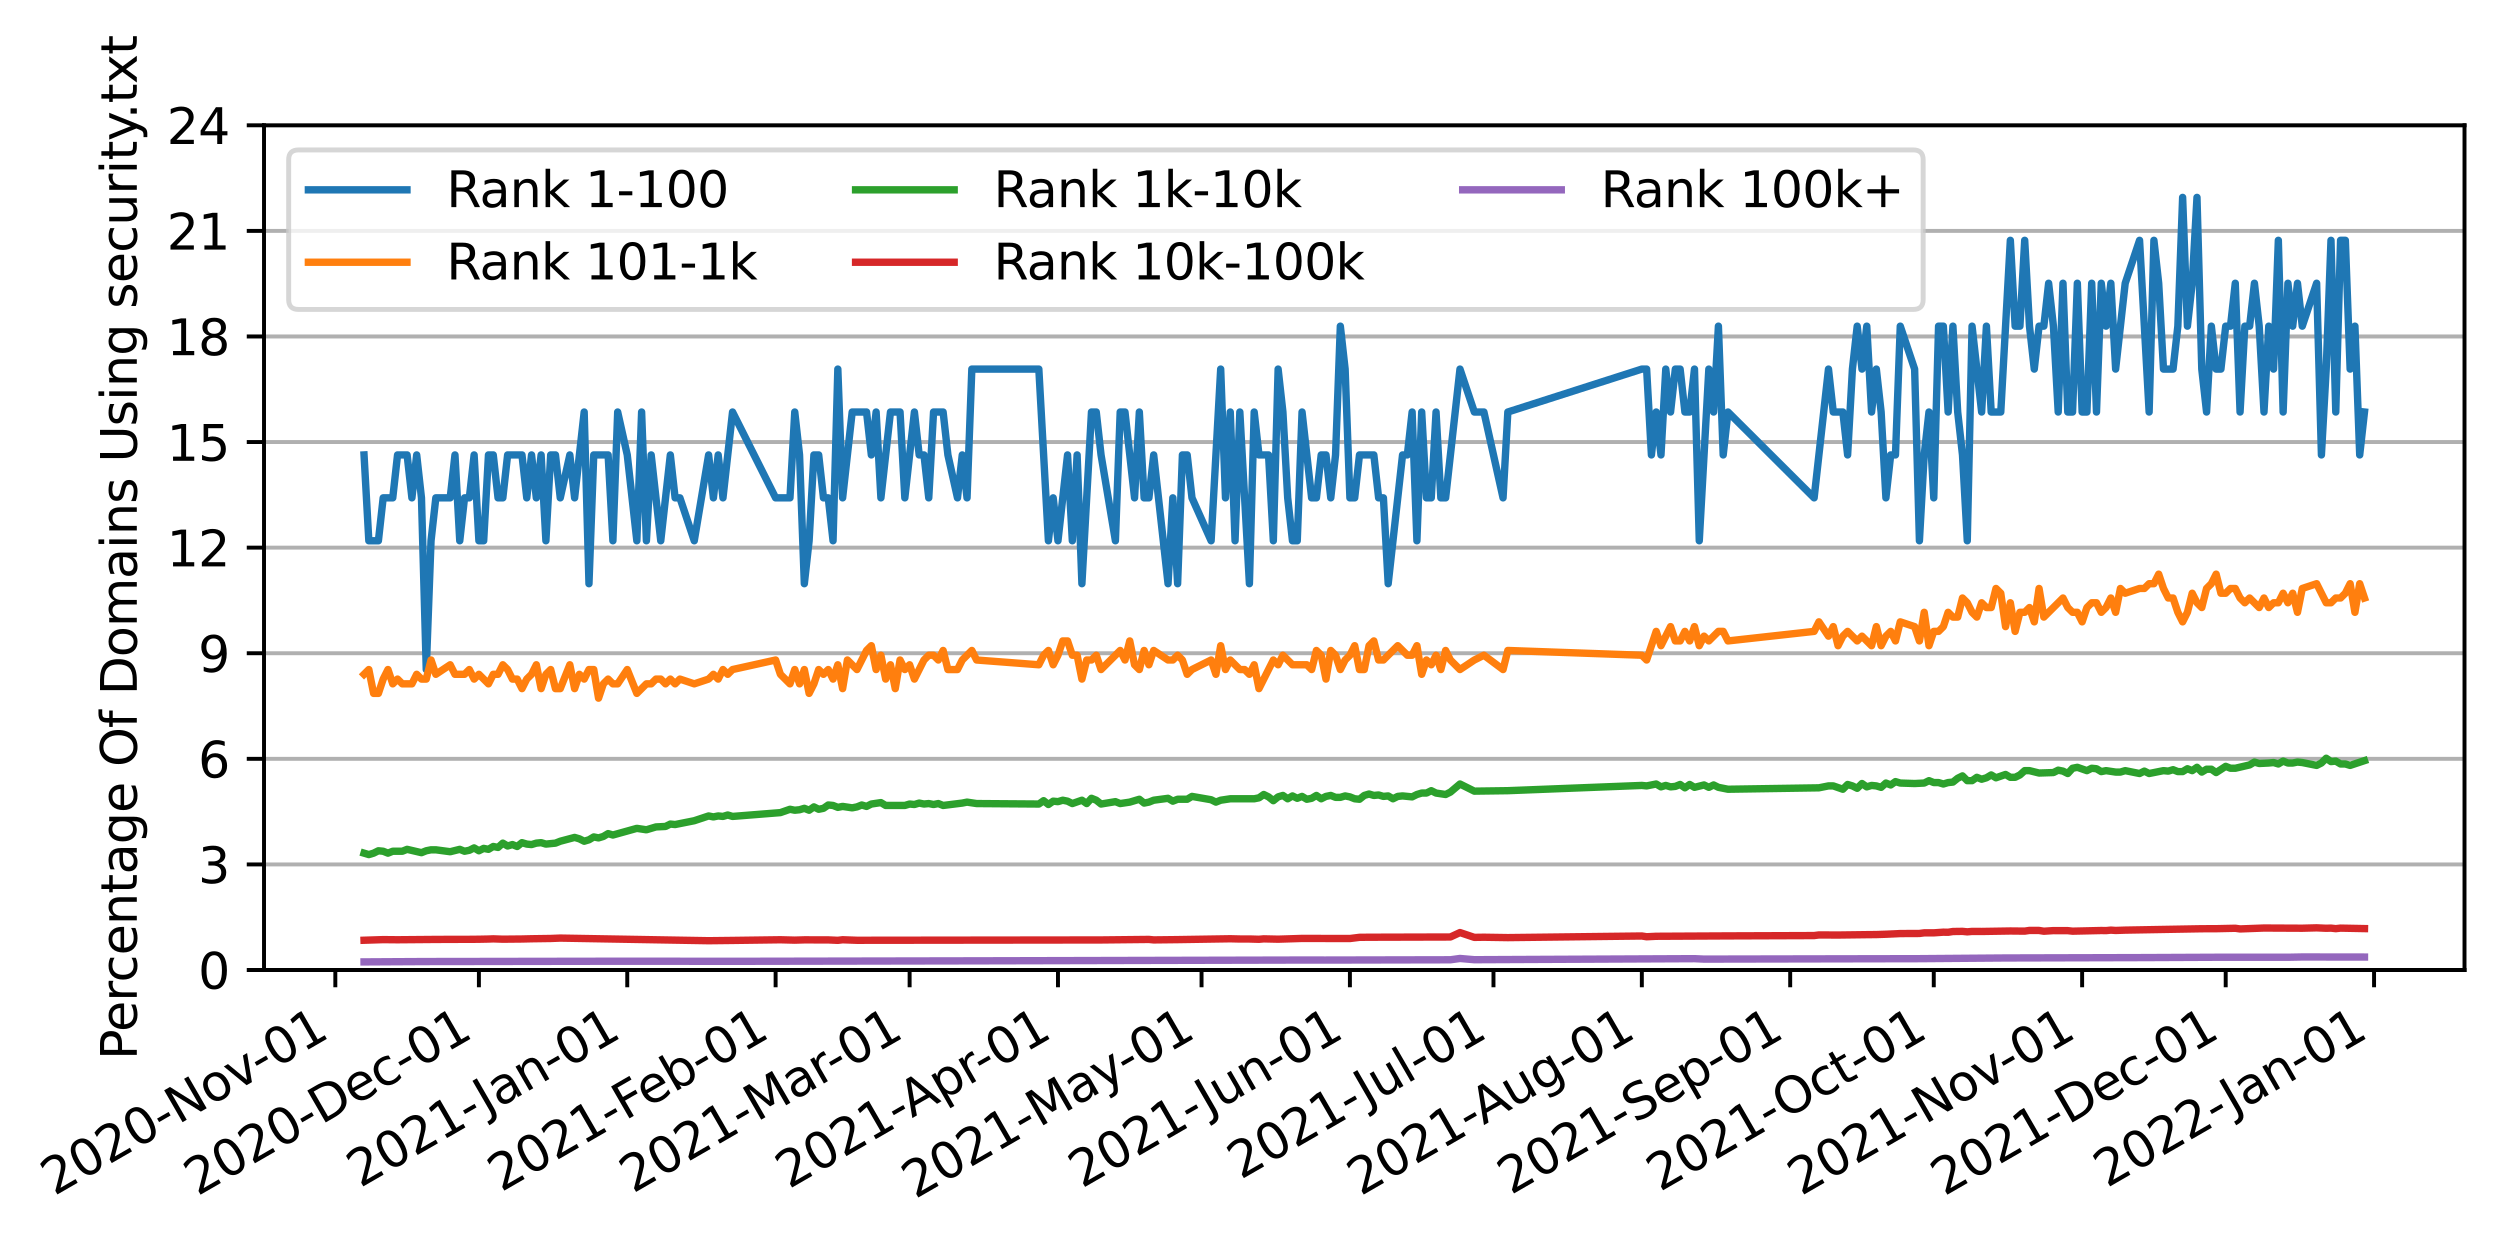 <?xml version="1.0" encoding="utf-8" standalone="no"?>
<!DOCTYPE svg PUBLIC "-//W3C//DTD SVG 1.1//EN"
  "http://www.w3.org/Graphics/SVG/1.1/DTD/svg11.dtd">
<svg xmlns:xlink="http://www.w3.org/1999/xlink" width="507.159pt" height="252.304pt" viewBox="0 0 507.159 252.304" xmlns="http://www.w3.org/2000/svg" version="1.1">
 <defs>
  <style type="text/css">*{stroke-linejoin: round; stroke-linecap: butt}</style>
 </defs>
 <g id="figure_1">
  <g id="patch_1">
   <path d="M 0 252.304 
L 507.159 252.304 
L 507.159 -0 
L 0 -0 
z
" style="fill: #ffffff"/>
  </g>
  <g id="axes_1">
   <g id="patch_2">
    <path d="M 53.559 196.777 
L 499.959 196.777 
L 499.959 25.417 
L 53.559 25.417 
z
" style="fill: #ffffff"/>
   </g>
   <g id="matplotlib.axis_1">
    <g id="xtick_1">
     <g id="line2d_1">
      <defs>
       <path id="mba75f83381" d="M 0 0 
L 0 3.5 
" style="stroke: #000000; stroke-width: 0.8"/>
      </defs>
      <g>
       <use xlink:href="#mba75f83381" x="68.025" y="196.777" style="stroke: #000000; stroke-width: 0.8"/>
      </g>
     </g>
     <g id="text_1">
      <!-- 2020-Nov-01 -->
      <g transform="translate(10.999 242.681)rotate(-30)scale(0.1 -0.1)">
       <defs>
        <path id="DejaVuSans-32" d="M 1228 531 
L 3431 531 
L 3431 0 
L 469 0 
L 469 531 
Q 828 903 1448 1529 
Q 2069 2156 2228 2338 
Q 2531 2678 2651 2914 
Q 2772 3150 2772 3378 
Q 2772 3750 2511 3984 
Q 2250 4219 1831 4219 
Q 1534 4219 1204 4116 
Q 875 4013 500 3803 
L 500 4441 
Q 881 4594 1212 4672 
Q 1544 4750 1819 4750 
Q 2544 4750 2975 4387 
Q 3406 4025 3406 3419 
Q 3406 3131 3298 2873 
Q 3191 2616 2906 2266 
Q 2828 2175 2409 1742 
Q 1991 1309 1228 531 
z
" transform="scale(0.016)"/>
        <path id="DejaVuSans-30" d="M 2034 4250 
Q 1547 4250 1301 3770 
Q 1056 3291 1056 2328 
Q 1056 1369 1301 889 
Q 1547 409 2034 409 
Q 2525 409 2770 889 
Q 3016 1369 3016 2328 
Q 3016 3291 2770 3770 
Q 2525 4250 2034 4250 
z
M 2034 4750 
Q 2819 4750 3233 4129 
Q 3647 3509 3647 2328 
Q 3647 1150 3233 529 
Q 2819 -91 2034 -91 
Q 1250 -91 836 529 
Q 422 1150 422 2328 
Q 422 3509 836 4129 
Q 1250 4750 2034 4750 
z
" transform="scale(0.016)"/>
        <path id="DejaVuSans-2d" d="M 313 2009 
L 1997 2009 
L 1997 1497 
L 313 1497 
L 313 2009 
z
" transform="scale(0.016)"/>
        <path id="DejaVuSans-4e" d="M 628 4666 
L 1478 4666 
L 3547 763 
L 3547 4666 
L 4159 4666 
L 4159 0 
L 3309 0 
L 1241 3903 
L 1241 0 
L 628 0 
L 628 4666 
z
" transform="scale(0.016)"/>
        <path id="DejaVuSans-6f" d="M 1959 3097 
Q 1497 3097 1228 2736 
Q 959 2375 959 1747 
Q 959 1119 1226 758 
Q 1494 397 1959 397 
Q 2419 397 2687 759 
Q 2956 1122 2956 1747 
Q 2956 2369 2687 2733 
Q 2419 3097 1959 3097 
z
M 1959 3584 
Q 2709 3584 3137 3096 
Q 3566 2609 3566 1747 
Q 3566 888 3137 398 
Q 2709 -91 1959 -91 
Q 1206 -91 779 398 
Q 353 888 353 1747 
Q 353 2609 779 3096 
Q 1206 3584 1959 3584 
z
" transform="scale(0.016)"/>
        <path id="DejaVuSans-76" d="M 191 3500 
L 800 3500 
L 1894 563 
L 2988 3500 
L 3597 3500 
L 2284 0 
L 1503 0 
L 191 3500 
z
" transform="scale(0.016)"/>
        <path id="DejaVuSans-31" d="M 794 531 
L 1825 531 
L 1825 4091 
L 703 3866 
L 703 4441 
L 1819 4666 
L 2450 4666 
L 2450 531 
L 3481 531 
L 3481 0 
L 794 0 
L 794 531 
z
" transform="scale(0.016)"/>
       </defs>
       <use xlink:href="#DejaVuSans-32"/>
       <use xlink:href="#DejaVuSans-30" x="63.623"/>
       <use xlink:href="#DejaVuSans-32" x="127.246"/>
       <use xlink:href="#DejaVuSans-30" x="190.869"/>
       <use xlink:href="#DejaVuSans-2d" x="254.492"/>
       <use xlink:href="#DejaVuSans-4e" x="290.576"/>
       <use xlink:href="#DejaVuSans-6f" x="365.381"/>
       <use xlink:href="#DejaVuSans-76" x="426.562"/>
       <use xlink:href="#DejaVuSans-2d" x="483.117"/>
       <use xlink:href="#DejaVuSans-30" x="519.201"/>
       <use xlink:href="#DejaVuSans-31" x="582.824"/>
      </g>
     </g>
    </g>
    <g id="xtick_2">
     <g id="line2d_2">
      <g>
       <use xlink:href="#mba75f83381" x="97.151" y="196.777" style="stroke: #000000; stroke-width: 0.8"/>
      </g>
     </g>
     <g id="text_2">
      <!-- 2020-Dec-01 -->
      <g transform="translate(40.042 242.728)rotate(-30)scale(0.1 -0.1)">
       <defs>
        <path id="DejaVuSans-44" d="M 1259 4147 
L 1259 519 
L 2022 519 
Q 2988 519 3436 956 
Q 3884 1394 3884 2338 
Q 3884 3275 3436 3711 
Q 2988 4147 2022 4147 
L 1259 4147 
z
M 628 4666 
L 1925 4666 
Q 3281 4666 3915 4102 
Q 4550 3538 4550 2338 
Q 4550 1131 3912 565 
Q 3275 0 1925 0 
L 628 0 
L 628 4666 
z
" transform="scale(0.016)"/>
        <path id="DejaVuSans-65" d="M 3597 1894 
L 3597 1613 
L 953 1613 
Q 991 1019 1311 708 
Q 1631 397 2203 397 
Q 2534 397 2845 478 
Q 3156 559 3463 722 
L 3463 178 
Q 3153 47 2828 -22 
Q 2503 -91 2169 -91 
Q 1331 -91 842 396 
Q 353 884 353 1716 
Q 353 2575 817 3079 
Q 1281 3584 2069 3584 
Q 2775 3584 3186 3129 
Q 3597 2675 3597 1894 
z
M 3022 2063 
Q 3016 2534 2758 2815 
Q 2500 3097 2075 3097 
Q 1594 3097 1305 2825 
Q 1016 2553 972 2059 
L 3022 2063 
z
" transform="scale(0.016)"/>
        <path id="DejaVuSans-63" d="M 3122 3366 
L 3122 2828 
Q 2878 2963 2633 3030 
Q 2388 3097 2138 3097 
Q 1578 3097 1268 2742 
Q 959 2388 959 1747 
Q 959 1106 1268 751 
Q 1578 397 2138 397 
Q 2388 397 2633 464 
Q 2878 531 3122 666 
L 3122 134 
Q 2881 22 2623 -34 
Q 2366 -91 2075 -91 
Q 1284 -91 818 406 
Q 353 903 353 1747 
Q 353 2603 823 3093 
Q 1294 3584 2113 3584 
Q 2378 3584 2631 3529 
Q 2884 3475 3122 3366 
z
" transform="scale(0.016)"/>
       </defs>
       <use xlink:href="#DejaVuSans-32"/>
       <use xlink:href="#DejaVuSans-30" x="63.623"/>
       <use xlink:href="#DejaVuSans-32" x="127.246"/>
       <use xlink:href="#DejaVuSans-30" x="190.869"/>
       <use xlink:href="#DejaVuSans-2d" x="254.492"/>
       <use xlink:href="#DejaVuSans-44" x="290.576"/>
       <use xlink:href="#DejaVuSans-65" x="367.578"/>
       <use xlink:href="#DejaVuSans-63" x="429.102"/>
       <use xlink:href="#DejaVuSans-2d" x="484.082"/>
       <use xlink:href="#DejaVuSans-30" x="520.166"/>
       <use xlink:href="#DejaVuSans-31" x="583.789"/>
      </g>
     </g>
    </g>
    <g id="xtick_3">
     <g id="line2d_3">
      <g>
       <use xlink:href="#mba75f83381" x="127.247" y="196.777" style="stroke: #000000; stroke-width: 0.8"/>
      </g>
     </g>
     <g id="text_3">
      <!-- 2021-Jan-01 -->
      <g transform="translate(73.06 241.042)rotate(-30)scale(0.1 -0.1)">
       <defs>
        <path id="DejaVuSans-4a" d="M 628 4666 
L 1259 4666 
L 1259 325 
Q 1259 -519 939 -900 
Q 619 -1281 -91 -1281 
L -331 -1281 
L -331 -750 
L -134 -750 
Q 284 -750 456 -515 
Q 628 -281 628 325 
L 628 4666 
z
" transform="scale(0.016)"/>
        <path id="DejaVuSans-61" d="M 2194 1759 
Q 1497 1759 1228 1600 
Q 959 1441 959 1056 
Q 959 750 1161 570 
Q 1363 391 1709 391 
Q 2188 391 2477 730 
Q 2766 1069 2766 1631 
L 2766 1759 
L 2194 1759 
z
M 3341 1997 
L 3341 0 
L 2766 0 
L 2766 531 
Q 2569 213 2275 61 
Q 1981 -91 1556 -91 
Q 1019 -91 701 211 
Q 384 513 384 1019 
Q 384 1609 779 1909 
Q 1175 2209 1959 2209 
L 2766 2209 
L 2766 2266 
Q 2766 2663 2505 2880 
Q 2244 3097 1772 3097 
Q 1472 3097 1187 3025 
Q 903 2953 641 2809 
L 641 3341 
Q 956 3463 1253 3523 
Q 1550 3584 1831 3584 
Q 2591 3584 2966 3190 
Q 3341 2797 3341 1997 
z
" transform="scale(0.016)"/>
        <path id="DejaVuSans-6e" d="M 3513 2113 
L 3513 0 
L 2938 0 
L 2938 2094 
Q 2938 2591 2744 2837 
Q 2550 3084 2163 3084 
Q 1697 3084 1428 2787 
Q 1159 2491 1159 1978 
L 1159 0 
L 581 0 
L 581 3500 
L 1159 3500 
L 1159 2956 
Q 1366 3272 1645 3428 
Q 1925 3584 2291 3584 
Q 2894 3584 3203 3211 
Q 3513 2838 3513 2113 
z
" transform="scale(0.016)"/>
       </defs>
       <use xlink:href="#DejaVuSans-32"/>
       <use xlink:href="#DejaVuSans-30" x="63.623"/>
       <use xlink:href="#DejaVuSans-32" x="127.246"/>
       <use xlink:href="#DejaVuSans-31" x="190.869"/>
       <use xlink:href="#DejaVuSans-2d" x="254.492"/>
       <use xlink:href="#DejaVuSans-4a" x="296.201"/>
       <use xlink:href="#DejaVuSans-61" x="325.693"/>
       <use xlink:href="#DejaVuSans-6e" x="386.973"/>
       <use xlink:href="#DejaVuSans-2d" x="450.352"/>
       <use xlink:href="#DejaVuSans-30" x="486.436"/>
       <use xlink:href="#DejaVuSans-31" x="550.059"/>
      </g>
     </g>
    </g>
    <g id="xtick_4">
     <g id="line2d_4">
      <g>
       <use xlink:href="#mba75f83381" x="157.344" y="196.777" style="stroke: #000000; stroke-width: 0.8"/>
      </g>
     </g>
     <g id="text_4">
      <!-- 2021-Feb-01 -->
      <g transform="translate(101.663 241.904)rotate(-30)scale(0.1 -0.1)">
       <defs>
        <path id="DejaVuSans-46" d="M 628 4666 
L 3309 4666 
L 3309 4134 
L 1259 4134 
L 1259 2759 
L 3109 2759 
L 3109 2228 
L 1259 2228 
L 1259 0 
L 628 0 
L 628 4666 
z
" transform="scale(0.016)"/>
        <path id="DejaVuSans-62" d="M 3116 1747 
Q 3116 2381 2855 2742 
Q 2594 3103 2138 3103 
Q 1681 3103 1420 2742 
Q 1159 2381 1159 1747 
Q 1159 1113 1420 752 
Q 1681 391 2138 391 
Q 2594 391 2855 752 
Q 3116 1113 3116 1747 
z
M 1159 2969 
Q 1341 3281 1617 3432 
Q 1894 3584 2278 3584 
Q 2916 3584 3314 3078 
Q 3713 2572 3713 1747 
Q 3713 922 3314 415 
Q 2916 -91 2278 -91 
Q 1894 -91 1617 61 
Q 1341 213 1159 525 
L 1159 0 
L 581 0 
L 581 4863 
L 1159 4863 
L 1159 2969 
z
" transform="scale(0.016)"/>
       </defs>
       <use xlink:href="#DejaVuSans-32"/>
       <use xlink:href="#DejaVuSans-30" x="63.623"/>
       <use xlink:href="#DejaVuSans-32" x="127.246"/>
       <use xlink:href="#DejaVuSans-31" x="190.869"/>
       <use xlink:href="#DejaVuSans-2d" x="254.492"/>
       <use xlink:href="#DejaVuSans-46" x="290.576"/>
       <use xlink:href="#DejaVuSans-65" x="342.596"/>
       <use xlink:href="#DejaVuSans-62" x="404.119"/>
       <use xlink:href="#DejaVuSans-2d" x="467.596"/>
       <use xlink:href="#DejaVuSans-30" x="503.68"/>
       <use xlink:href="#DejaVuSans-31" x="567.303"/>
      </g>
     </g>
    </g>
    <g id="xtick_5">
     <g id="line2d_5">
      <g>
       <use xlink:href="#mba75f83381" x="184.528" y="196.777" style="stroke: #000000; stroke-width: 0.8"/>
      </g>
     </g>
     <g id="text_5">
      <!-- 2021-Mar-01 -->
      <g transform="translate(128.391 242.167)rotate(-30)scale(0.1 -0.1)">
       <defs>
        <path id="DejaVuSans-4d" d="M 628 4666 
L 1569 4666 
L 2759 1491 
L 3956 4666 
L 4897 4666 
L 4897 0 
L 4281 0 
L 4281 4097 
L 3078 897 
L 2444 897 
L 1241 4097 
L 1241 0 
L 628 0 
L 628 4666 
z
" transform="scale(0.016)"/>
        <path id="DejaVuSans-72" d="M 2631 2963 
Q 2534 3019 2420 3045 
Q 2306 3072 2169 3072 
Q 1681 3072 1420 2755 
Q 1159 2438 1159 1844 
L 1159 0 
L 581 0 
L 581 3500 
L 1159 3500 
L 1159 2956 
Q 1341 3275 1631 3429 
Q 1922 3584 2338 3584 
Q 2397 3584 2469 3576 
Q 2541 3569 2628 3553 
L 2631 2963 
z
" transform="scale(0.016)"/>
       </defs>
       <use xlink:href="#DejaVuSans-32"/>
       <use xlink:href="#DejaVuSans-30" x="63.623"/>
       <use xlink:href="#DejaVuSans-32" x="127.246"/>
       <use xlink:href="#DejaVuSans-31" x="190.869"/>
       <use xlink:href="#DejaVuSans-2d" x="254.492"/>
       <use xlink:href="#DejaVuSans-4d" x="290.576"/>
       <use xlink:href="#DejaVuSans-61" x="376.855"/>
       <use xlink:href="#DejaVuSans-72" x="438.135"/>
       <use xlink:href="#DejaVuSans-2d" x="472.873"/>
       <use xlink:href="#DejaVuSans-30" x="508.957"/>
       <use xlink:href="#DejaVuSans-31" x="572.58"/>
      </g>
     </g>
    </g>
    <g id="xtick_6">
     <g id="line2d_6">
      <g>
       <use xlink:href="#mba75f83381" x="214.624" y="196.777" style="stroke: #000000; stroke-width: 0.8"/>
      </g>
     </g>
     <g id="text_6">
      <!-- 2021-Apr-01 -->
      <g transform="translate(160.04 241.271)rotate(-30)scale(0.1 -0.1)">
       <defs>
        <path id="DejaVuSans-41" d="M 2188 4044 
L 1331 1722 
L 3047 1722 
L 2188 4044 
z
M 1831 4666 
L 2547 4666 
L 4325 0 
L 3669 0 
L 3244 1197 
L 1141 1197 
L 716 0 
L 50 0 
L 1831 4666 
z
" transform="scale(0.016)"/>
        <path id="DejaVuSans-70" d="M 1159 525 
L 1159 -1331 
L 581 -1331 
L 581 3500 
L 1159 3500 
L 1159 2969 
Q 1341 3281 1617 3432 
Q 1894 3584 2278 3584 
Q 2916 3584 3314 3078 
Q 3713 2572 3713 1747 
Q 3713 922 3314 415 
Q 2916 -91 2278 -91 
Q 1894 -91 1617 61 
Q 1341 213 1159 525 
z
M 3116 1747 
Q 3116 2381 2855 2742 
Q 2594 3103 2138 3103 
Q 1681 3103 1420 2742 
Q 1159 2381 1159 1747 
Q 1159 1113 1420 752 
Q 1681 391 2138 391 
Q 2594 391 2855 752 
Q 3116 1113 3116 1747 
z
" transform="scale(0.016)"/>
       </defs>
       <use xlink:href="#DejaVuSans-32"/>
       <use xlink:href="#DejaVuSans-30" x="63.623"/>
       <use xlink:href="#DejaVuSans-32" x="127.246"/>
       <use xlink:href="#DejaVuSans-31" x="190.869"/>
       <use xlink:href="#DejaVuSans-2d" x="254.492"/>
       <use xlink:href="#DejaVuSans-41" x="288.326"/>
       <use xlink:href="#DejaVuSans-70" x="356.734"/>
       <use xlink:href="#DejaVuSans-72" x="420.211"/>
       <use xlink:href="#DejaVuSans-2d" x="454.949"/>
       <use xlink:href="#DejaVuSans-30" x="491.033"/>
       <use xlink:href="#DejaVuSans-31" x="554.656"/>
      </g>
     </g>
    </g>
    <g id="xtick_7">
     <g id="line2d_7">
      <g>
       <use xlink:href="#mba75f83381" x="243.75" y="196.777" style="stroke: #000000; stroke-width: 0.8"/>
      </g>
     </g>
     <g id="text_7">
      <!-- 2021-May-01 -->
      <g transform="translate(185.647 243.303)rotate(-30)scale(0.1 -0.1)">
       <defs>
        <path id="DejaVuSans-79" d="M 2059 -325 
Q 1816 -950 1584 -1140 
Q 1353 -1331 966 -1331 
L 506 -1331 
L 506 -850 
L 844 -850 
Q 1081 -850 1212 -737 
Q 1344 -625 1503 -206 
L 1606 56 
L 191 3500 
L 800 3500 
L 1894 763 
L 2988 3500 
L 3597 3500 
L 2059 -325 
z
" transform="scale(0.016)"/>
       </defs>
       <use xlink:href="#DejaVuSans-32"/>
       <use xlink:href="#DejaVuSans-30" x="63.623"/>
       <use xlink:href="#DejaVuSans-32" x="127.246"/>
       <use xlink:href="#DejaVuSans-31" x="190.869"/>
       <use xlink:href="#DejaVuSans-2d" x="254.492"/>
       <use xlink:href="#DejaVuSans-4d" x="290.576"/>
       <use xlink:href="#DejaVuSans-61" x="376.855"/>
       <use xlink:href="#DejaVuSans-79" x="438.135"/>
       <use xlink:href="#DejaVuSans-2d" x="495.564"/>
       <use xlink:href="#DejaVuSans-30" x="531.648"/>
       <use xlink:href="#DejaVuSans-31" x="595.271"/>
      </g>
     </g>
    </g>
    <g id="xtick_8">
     <g id="line2d_8">
      <g>
       <use xlink:href="#mba75f83381" x="273.847" y="196.777" style="stroke: #000000; stroke-width: 0.8"/>
      </g>
     </g>
     <g id="text_8">
      <!-- 2021-Jun-01 -->
      <g transform="translate(219.478 241.146)rotate(-30)scale(0.1 -0.1)">
       <defs>
        <path id="DejaVuSans-75" d="M 544 1381 
L 544 3500 
L 1119 3500 
L 1119 1403 
Q 1119 906 1312 657 
Q 1506 409 1894 409 
Q 2359 409 2629 706 
Q 2900 1003 2900 1516 
L 2900 3500 
L 3475 3500 
L 3475 0 
L 2900 0 
L 2900 538 
Q 2691 219 2414 64 
Q 2138 -91 1772 -91 
Q 1169 -91 856 284 
Q 544 659 544 1381 
z
M 1991 3584 
L 1991 3584 
z
" transform="scale(0.016)"/>
       </defs>
       <use xlink:href="#DejaVuSans-32"/>
       <use xlink:href="#DejaVuSans-30" x="63.623"/>
       <use xlink:href="#DejaVuSans-32" x="127.246"/>
       <use xlink:href="#DejaVuSans-31" x="190.869"/>
       <use xlink:href="#DejaVuSans-2d" x="254.492"/>
       <use xlink:href="#DejaVuSans-4a" x="296.201"/>
       <use xlink:href="#DejaVuSans-75" x="325.693"/>
       <use xlink:href="#DejaVuSans-6e" x="389.072"/>
       <use xlink:href="#DejaVuSans-2d" x="452.451"/>
       <use xlink:href="#DejaVuSans-30" x="488.535"/>
       <use xlink:href="#DejaVuSans-31" x="552.158"/>
      </g>
     </g>
    </g>
    <g id="xtick_9">
     <g id="line2d_9">
      <g>
       <use xlink:href="#mba75f83381" x="302.972" y="196.777" style="stroke: #000000; stroke-width: 0.8"/>
      </g>
     </g>
     <g id="text_9">
      <!-- 2021-Jul-01 -->
      <g transform="translate(251.687 239.367)rotate(-30)scale(0.1 -0.1)">
       <defs>
        <path id="DejaVuSans-6c" d="M 603 4863 
L 1178 4863 
L 1178 0 
L 603 0 
L 603 4863 
z
" transform="scale(0.016)"/>
       </defs>
       <use xlink:href="#DejaVuSans-32"/>
       <use xlink:href="#DejaVuSans-30" x="63.623"/>
       <use xlink:href="#DejaVuSans-32" x="127.246"/>
       <use xlink:href="#DejaVuSans-31" x="190.869"/>
       <use xlink:href="#DejaVuSans-2d" x="254.492"/>
       <use xlink:href="#DejaVuSans-4a" x="296.201"/>
       <use xlink:href="#DejaVuSans-75" x="325.693"/>
       <use xlink:href="#DejaVuSans-6c" x="389.072"/>
       <use xlink:href="#DejaVuSans-2d" x="416.855"/>
       <use xlink:href="#DejaVuSans-30" x="452.939"/>
       <use xlink:href="#DejaVuSans-31" x="516.562"/>
      </g>
     </g>
    </g>
    <g id="xtick_10">
     <g id="line2d_10">
      <g>
       <use xlink:href="#mba75f83381" x="333.069" y="196.777" style="stroke: #000000; stroke-width: 0.8"/>
      </g>
     </g>
     <g id="text_10">
      <!-- 2021-Aug-01 -->
      <g transform="translate(276.004 242.703)rotate(-30)scale(0.1 -0.1)">
       <defs>
        <path id="DejaVuSans-67" d="M 2906 1791 
Q 2906 2416 2648 2759 
Q 2391 3103 1925 3103 
Q 1463 3103 1205 2759 
Q 947 2416 947 1791 
Q 947 1169 1205 825 
Q 1463 481 1925 481 
Q 2391 481 2648 825 
Q 2906 1169 2906 1791 
z
M 3481 434 
Q 3481 -459 3084 -895 
Q 2688 -1331 1869 -1331 
Q 1566 -1331 1297 -1286 
Q 1028 -1241 775 -1147 
L 775 -588 
Q 1028 -725 1275 -790 
Q 1522 -856 1778 -856 
Q 2344 -856 2625 -561 
Q 2906 -266 2906 331 
L 2906 616 
Q 2728 306 2450 153 
Q 2172 0 1784 0 
Q 1141 0 747 490 
Q 353 981 353 1791 
Q 353 2603 747 3093 
Q 1141 3584 1784 3584 
Q 2172 3584 2450 3431 
Q 2728 3278 2906 2969 
L 2906 3500 
L 3481 3500 
L 3481 434 
z
" transform="scale(0.016)"/>
       </defs>
       <use xlink:href="#DejaVuSans-32"/>
       <use xlink:href="#DejaVuSans-30" x="63.623"/>
       <use xlink:href="#DejaVuSans-32" x="127.246"/>
       <use xlink:href="#DejaVuSans-31" x="190.869"/>
       <use xlink:href="#DejaVuSans-2d" x="254.492"/>
       <use xlink:href="#DejaVuSans-41" x="288.326"/>
       <use xlink:href="#DejaVuSans-75" x="356.734"/>
       <use xlink:href="#DejaVuSans-67" x="420.113"/>
       <use xlink:href="#DejaVuSans-2d" x="483.59"/>
       <use xlink:href="#DejaVuSans-30" x="519.674"/>
       <use xlink:href="#DejaVuSans-31" x="583.297"/>
      </g>
     </g>
    </g>
    <g id="xtick_11">
     <g id="line2d_11">
      <g>
       <use xlink:href="#mba75f83381" x="363.165" y="196.777" style="stroke: #000000; stroke-width: 0.8"/>
      </g>
     </g>
     <g id="text_11">
      <!-- 2021-Sep-01 -->
      <g transform="translate(306.492 242.478)rotate(-30)scale(0.1 -0.1)">
       <defs>
        <path id="DejaVuSans-53" d="M 3425 4513 
L 3425 3897 
Q 3066 4069 2747 4153 
Q 2428 4238 2131 4238 
Q 1616 4238 1336 4038 
Q 1056 3838 1056 3469 
Q 1056 3159 1242 3001 
Q 1428 2844 1947 2747 
L 2328 2669 
Q 3034 2534 3370 2195 
Q 3706 1856 3706 1288 
Q 3706 609 3251 259 
Q 2797 -91 1919 -91 
Q 1588 -91 1214 -16 
Q 841 59 441 206 
L 441 856 
Q 825 641 1194 531 
Q 1563 422 1919 422 
Q 2459 422 2753 634 
Q 3047 847 3047 1241 
Q 3047 1584 2836 1778 
Q 2625 1972 2144 2069 
L 1759 2144 
Q 1053 2284 737 2584 
Q 422 2884 422 3419 
Q 422 4038 858 4394 
Q 1294 4750 2059 4750 
Q 2388 4750 2728 4690 
Q 3069 4631 3425 4513 
z
" transform="scale(0.016)"/>
       </defs>
       <use xlink:href="#DejaVuSans-32"/>
       <use xlink:href="#DejaVuSans-30" x="63.623"/>
       <use xlink:href="#DejaVuSans-32" x="127.246"/>
       <use xlink:href="#DejaVuSans-31" x="190.869"/>
       <use xlink:href="#DejaVuSans-2d" x="254.492"/>
       <use xlink:href="#DejaVuSans-53" x="290.576"/>
       <use xlink:href="#DejaVuSans-65" x="354.053"/>
       <use xlink:href="#DejaVuSans-70" x="415.576"/>
       <use xlink:href="#DejaVuSans-2d" x="479.053"/>
       <use xlink:href="#DejaVuSans-30" x="515.137"/>
       <use xlink:href="#DejaVuSans-31" x="578.76"/>
      </g>
     </g>
    </g>
    <g id="xtick_12">
     <g id="line2d_12">
      <g>
       <use xlink:href="#mba75f83381" x="392.291" y="196.777" style="stroke: #000000; stroke-width: 0.8"/>
      </g>
     </g>
     <g id="text_12">
      <!-- 2021-Oct-01 -->
      <g transform="translate(336.73 241.835)rotate(-30)scale(0.1 -0.1)">
       <defs>
        <path id="DejaVuSans-4f" d="M 2522 4238 
Q 1834 4238 1429 3725 
Q 1025 3213 1025 2328 
Q 1025 1447 1429 934 
Q 1834 422 2522 422 
Q 3209 422 3611 934 
Q 4013 1447 4013 2328 
Q 4013 3213 3611 3725 
Q 3209 4238 2522 4238 
z
M 2522 4750 
Q 3503 4750 4090 4092 
Q 4678 3434 4678 2328 
Q 4678 1225 4090 567 
Q 3503 -91 2522 -91 
Q 1538 -91 948 565 
Q 359 1222 359 2328 
Q 359 3434 948 4092 
Q 1538 4750 2522 4750 
z
" transform="scale(0.016)"/>
        <path id="DejaVuSans-74" d="M 1172 4494 
L 1172 3500 
L 2356 3500 
L 2356 3053 
L 1172 3053 
L 1172 1153 
Q 1172 725 1289 603 
Q 1406 481 1766 481 
L 2356 481 
L 2356 0 
L 1766 0 
Q 1100 0 847 248 
Q 594 497 594 1153 
L 594 3053 
L 172 3053 
L 172 3500 
L 594 3500 
L 594 4494 
L 1172 4494 
z
" transform="scale(0.016)"/>
       </defs>
       <use xlink:href="#DejaVuSans-32"/>
       <use xlink:href="#DejaVuSans-30" x="63.623"/>
       <use xlink:href="#DejaVuSans-32" x="127.246"/>
       <use xlink:href="#DejaVuSans-31" x="190.869"/>
       <use xlink:href="#DejaVuSans-2d" x="254.492"/>
       <use xlink:href="#DejaVuSans-4f" x="293.326"/>
       <use xlink:href="#DejaVuSans-63" x="372.037"/>
       <use xlink:href="#DejaVuSans-74" x="427.018"/>
       <use xlink:href="#DejaVuSans-2d" x="466.227"/>
       <use xlink:href="#DejaVuSans-30" x="502.311"/>
       <use xlink:href="#DejaVuSans-31" x="565.934"/>
      </g>
     </g>
    </g>
    <g id="xtick_13">
     <g id="line2d_13">
      <g>
       <use xlink:href="#mba75f83381" x="422.388" y="196.777" style="stroke: #000000; stroke-width: 0.8"/>
      </g>
     </g>
     <g id="text_13">
      <!-- 2021-Nov-01 -->
      <g transform="translate(365.362 242.681)rotate(-30)scale(0.1 -0.1)">
       <use xlink:href="#DejaVuSans-32"/>
       <use xlink:href="#DejaVuSans-30" x="63.623"/>
       <use xlink:href="#DejaVuSans-32" x="127.246"/>
       <use xlink:href="#DejaVuSans-31" x="190.869"/>
       <use xlink:href="#DejaVuSans-2d" x="254.492"/>
       <use xlink:href="#DejaVuSans-4e" x="290.576"/>
       <use xlink:href="#DejaVuSans-6f" x="365.381"/>
       <use xlink:href="#DejaVuSans-76" x="426.562"/>
       <use xlink:href="#DejaVuSans-2d" x="483.117"/>
       <use xlink:href="#DejaVuSans-30" x="519.201"/>
       <use xlink:href="#DejaVuSans-31" x="582.824"/>
      </g>
     </g>
    </g>
    <g id="xtick_14">
     <g id="line2d_14">
      <g>
       <use xlink:href="#mba75f83381" x="451.513" y="196.777" style="stroke: #000000; stroke-width: 0.8"/>
      </g>
     </g>
     <g id="text_14">
      <!-- 2021-Dec-01 -->
      <g transform="translate(394.405 242.728)rotate(-30)scale(0.1 -0.1)">
       <use xlink:href="#DejaVuSans-32"/>
       <use xlink:href="#DejaVuSans-30" x="63.623"/>
       <use xlink:href="#DejaVuSans-32" x="127.246"/>
       <use xlink:href="#DejaVuSans-31" x="190.869"/>
       <use xlink:href="#DejaVuSans-2d" x="254.492"/>
       <use xlink:href="#DejaVuSans-44" x="290.576"/>
       <use xlink:href="#DejaVuSans-65" x="367.578"/>
       <use xlink:href="#DejaVuSans-63" x="429.102"/>
       <use xlink:href="#DejaVuSans-2d" x="484.082"/>
       <use xlink:href="#DejaVuSans-30" x="520.166"/>
       <use xlink:href="#DejaVuSans-31" x="583.789"/>
      </g>
     </g>
    </g>
    <g id="xtick_15">
     <g id="line2d_15">
      <g>
       <use xlink:href="#mba75f83381" x="481.61" y="196.777" style="stroke: #000000; stroke-width: 0.8"/>
      </g>
     </g>
     <g id="text_15">
      <!-- 2022-Jan-01 -->
      <g transform="translate(427.423 241.042)rotate(-30)scale(0.1 -0.1)">
       <use xlink:href="#DejaVuSans-32"/>
       <use xlink:href="#DejaVuSans-30" x="63.623"/>
       <use xlink:href="#DejaVuSans-32" x="127.246"/>
       <use xlink:href="#DejaVuSans-32" x="190.869"/>
       <use xlink:href="#DejaVuSans-2d" x="254.492"/>
       <use xlink:href="#DejaVuSans-4a" x="296.201"/>
       <use xlink:href="#DejaVuSans-61" x="325.693"/>
       <use xlink:href="#DejaVuSans-6e" x="386.973"/>
       <use xlink:href="#DejaVuSans-2d" x="450.352"/>
       <use xlink:href="#DejaVuSans-30" x="486.436"/>
       <use xlink:href="#DejaVuSans-31" x="550.059"/>
      </g>
     </g>
    </g>
   </g>
   <g id="matplotlib.axis_2">
    <g id="ytick_1">
     <g id="line2d_16">
      <path d="M 53.559 196.777 
L 499.959 196.777 
" clip-path="url(#pe0190ee44b)" style="fill: none; stroke: #b0b0b0; stroke-width: 0.8; stroke-linecap: square"/>
     </g>
     <g id="line2d_17">
      <defs>
       <path id="m729fa99f54" d="M 0 0 
L -3.5 0 
" style="stroke: #000000; stroke-width: 0.8"/>
      </defs>
      <g>
       <use xlink:href="#m729fa99f54" x="53.559" y="196.777" style="stroke: #000000; stroke-width: 0.8"/>
      </g>
     </g>
     <g id="text_16">
      <!-- 0 -->
      <g transform="translate(40.197 200.576)scale(0.1 -0.1)">
       <use xlink:href="#DejaVuSans-30"/>
      </g>
     </g>
    </g>
    <g id="ytick_2">
     <g id="line2d_18">
      <path d="M 53.559 175.357 
L 499.959 175.357 
" clip-path="url(#pe0190ee44b)" style="fill: none; stroke: #b0b0b0; stroke-width: 0.8; stroke-linecap: square"/>
     </g>
     <g id="line2d_19">
      <g>
       <use xlink:href="#m729fa99f54" x="53.559" y="175.357" style="stroke: #000000; stroke-width: 0.8"/>
      </g>
     </g>
     <g id="text_17">
      <!-- 3 -->
      <g transform="translate(40.197 179.156)scale(0.1 -0.1)">
       <defs>
        <path id="DejaVuSans-33" d="M 2597 2516 
Q 3050 2419 3304 2112 
Q 3559 1806 3559 1356 
Q 3559 666 3084 287 
Q 2609 -91 1734 -91 
Q 1441 -91 1130 -33 
Q 819 25 488 141 
L 488 750 
Q 750 597 1062 519 
Q 1375 441 1716 441 
Q 2309 441 2620 675 
Q 2931 909 2931 1356 
Q 2931 1769 2642 2001 
Q 2353 2234 1838 2234 
L 1294 2234 
L 1294 2753 
L 1863 2753 
Q 2328 2753 2575 2939 
Q 2822 3125 2822 3475 
Q 2822 3834 2567 4026 
Q 2313 4219 1838 4219 
Q 1578 4219 1281 4162 
Q 984 4106 628 3988 
L 628 4550 
Q 988 4650 1302 4700 
Q 1616 4750 1894 4750 
Q 2613 4750 3031 4423 
Q 3450 4097 3450 3541 
Q 3450 3153 3228 2886 
Q 3006 2619 2597 2516 
z
" transform="scale(0.016)"/>
       </defs>
       <use xlink:href="#DejaVuSans-33"/>
      </g>
     </g>
    </g>
    <g id="ytick_3">
     <g id="line2d_20">
      <path d="M 53.559 153.937 
L 499.959 153.937 
" clip-path="url(#pe0190ee44b)" style="fill: none; stroke: #b0b0b0; stroke-width: 0.8; stroke-linecap: square"/>
     </g>
     <g id="line2d_21">
      <g>
       <use xlink:href="#m729fa99f54" x="53.559" y="153.937" style="stroke: #000000; stroke-width: 0.8"/>
      </g>
     </g>
     <g id="text_18">
      <!-- 6 -->
      <g transform="translate(40.197 157.736)scale(0.1 -0.1)">
       <defs>
        <path id="DejaVuSans-36" d="M 2113 2584 
Q 1688 2584 1439 2293 
Q 1191 2003 1191 1497 
Q 1191 994 1439 701 
Q 1688 409 2113 409 
Q 2538 409 2786 701 
Q 3034 994 3034 1497 
Q 3034 2003 2786 2293 
Q 2538 2584 2113 2584 
z
M 3366 4563 
L 3366 3988 
Q 3128 4100 2886 4159 
Q 2644 4219 2406 4219 
Q 1781 4219 1451 3797 
Q 1122 3375 1075 2522 
Q 1259 2794 1537 2939 
Q 1816 3084 2150 3084 
Q 2853 3084 3261 2657 
Q 3669 2231 3669 1497 
Q 3669 778 3244 343 
Q 2819 -91 2113 -91 
Q 1303 -91 875 529 
Q 447 1150 447 2328 
Q 447 3434 972 4092 
Q 1497 4750 2381 4750 
Q 2619 4750 2861 4703 
Q 3103 4656 3366 4563 
z
" transform="scale(0.016)"/>
       </defs>
       <use xlink:href="#DejaVuSans-36"/>
      </g>
     </g>
    </g>
    <g id="ytick_4">
     <g id="line2d_22">
      <path d="M 53.559 132.517 
L 499.959 132.517 
" clip-path="url(#pe0190ee44b)" style="fill: none; stroke: #b0b0b0; stroke-width: 0.8; stroke-linecap: square"/>
     </g>
     <g id="line2d_23">
      <g>
       <use xlink:href="#m729fa99f54" x="53.559" y="132.517" style="stroke: #000000; stroke-width: 0.8"/>
      </g>
     </g>
     <g id="text_19">
      <!-- 9 -->
      <g transform="translate(40.197 136.316)scale(0.1 -0.1)">
       <defs>
        <path id="DejaVuSans-39" d="M 703 97 
L 703 672 
Q 941 559 1184 500 
Q 1428 441 1663 441 
Q 2288 441 2617 861 
Q 2947 1281 2994 2138 
Q 2813 1869 2534 1725 
Q 2256 1581 1919 1581 
Q 1219 1581 811 2004 
Q 403 2428 403 3163 
Q 403 3881 828 4315 
Q 1253 4750 1959 4750 
Q 2769 4750 3195 4129 
Q 3622 3509 3622 2328 
Q 3622 1225 3098 567 
Q 2575 -91 1691 -91 
Q 1453 -91 1209 -44 
Q 966 3 703 97 
z
M 1959 2075 
Q 2384 2075 2632 2365 
Q 2881 2656 2881 3163 
Q 2881 3666 2632 3958 
Q 2384 4250 1959 4250 
Q 1534 4250 1286 3958 
Q 1038 3666 1038 3163 
Q 1038 2656 1286 2365 
Q 1534 2075 1959 2075 
z
" transform="scale(0.016)"/>
       </defs>
       <use xlink:href="#DejaVuSans-39"/>
      </g>
     </g>
    </g>
    <g id="ytick_5">
     <g id="line2d_24">
      <path d="M 53.559 111.097 
L 499.959 111.097 
" clip-path="url(#pe0190ee44b)" style="fill: none; stroke: #b0b0b0; stroke-width: 0.8; stroke-linecap: square"/>
     </g>
     <g id="line2d_25">
      <g>
       <use xlink:href="#m729fa99f54" x="53.559" y="111.097" style="stroke: #000000; stroke-width: 0.8"/>
      </g>
     </g>
     <g id="text_20">
      <!-- 12 -->
      <g transform="translate(33.834 114.896)scale(0.1 -0.1)">
       <use xlink:href="#DejaVuSans-31"/>
       <use xlink:href="#DejaVuSans-32" x="63.623"/>
      </g>
     </g>
    </g>
    <g id="ytick_6">
     <g id="line2d_26">
      <path d="M 53.559 89.677 
L 499.959 89.677 
" clip-path="url(#pe0190ee44b)" style="fill: none; stroke: #b0b0b0; stroke-width: 0.8; stroke-linecap: square"/>
     </g>
     <g id="line2d_27">
      <g>
       <use xlink:href="#m729fa99f54" x="53.559" y="89.677" style="stroke: #000000; stroke-width: 0.8"/>
      </g>
     </g>
     <g id="text_21">
      <!-- 15 -->
      <g transform="translate(33.834 93.476)scale(0.1 -0.1)">
       <defs>
        <path id="DejaVuSans-35" d="M 691 4666 
L 3169 4666 
L 3169 4134 
L 1269 4134 
L 1269 2991 
Q 1406 3038 1543 3061 
Q 1681 3084 1819 3084 
Q 2600 3084 3056 2656 
Q 3513 2228 3513 1497 
Q 3513 744 3044 326 
Q 2575 -91 1722 -91 
Q 1428 -91 1123 -41 
Q 819 9 494 109 
L 494 744 
Q 775 591 1075 516 
Q 1375 441 1709 441 
Q 2250 441 2565 725 
Q 2881 1009 2881 1497 
Q 2881 1984 2565 2268 
Q 2250 2553 1709 2553 
Q 1456 2553 1204 2497 
Q 953 2441 691 2322 
L 691 4666 
z
" transform="scale(0.016)"/>
       </defs>
       <use xlink:href="#DejaVuSans-31"/>
       <use xlink:href="#DejaVuSans-35" x="63.623"/>
      </g>
     </g>
    </g>
    <g id="ytick_7">
     <g id="line2d_28">
      <path d="M 53.559 68.257 
L 499.959 68.257 
" clip-path="url(#pe0190ee44b)" style="fill: none; stroke: #b0b0b0; stroke-width: 0.8; stroke-linecap: square"/>
     </g>
     <g id="line2d_29">
      <g>
       <use xlink:href="#m729fa99f54" x="53.559" y="68.257" style="stroke: #000000; stroke-width: 0.8"/>
      </g>
     </g>
     <g id="text_22">
      <!-- 18 -->
      <g transform="translate(33.834 72.056)scale(0.1 -0.1)">
       <defs>
        <path id="DejaVuSans-38" d="M 2034 2216 
Q 1584 2216 1326 1975 
Q 1069 1734 1069 1313 
Q 1069 891 1326 650 
Q 1584 409 2034 409 
Q 2484 409 2743 651 
Q 3003 894 3003 1313 
Q 3003 1734 2745 1975 
Q 2488 2216 2034 2216 
z
M 1403 2484 
Q 997 2584 770 2862 
Q 544 3141 544 3541 
Q 544 4100 942 4425 
Q 1341 4750 2034 4750 
Q 2731 4750 3128 4425 
Q 3525 4100 3525 3541 
Q 3525 3141 3298 2862 
Q 3072 2584 2669 2484 
Q 3125 2378 3379 2068 
Q 3634 1759 3634 1313 
Q 3634 634 3220 271 
Q 2806 -91 2034 -91 
Q 1263 -91 848 271 
Q 434 634 434 1313 
Q 434 1759 690 2068 
Q 947 2378 1403 2484 
z
M 1172 3481 
Q 1172 3119 1398 2916 
Q 1625 2713 2034 2713 
Q 2441 2713 2670 2916 
Q 2900 3119 2900 3481 
Q 2900 3844 2670 4047 
Q 2441 4250 2034 4250 
Q 1625 4250 1398 4047 
Q 1172 3844 1172 3481 
z
" transform="scale(0.016)"/>
       </defs>
       <use xlink:href="#DejaVuSans-31"/>
       <use xlink:href="#DejaVuSans-38" x="63.623"/>
      </g>
     </g>
    </g>
    <g id="ytick_8">
     <g id="line2d_30">
      <path d="M 53.559 46.837 
L 499.959 46.837 
" clip-path="url(#pe0190ee44b)" style="fill: none; stroke: #b0b0b0; stroke-width: 0.8; stroke-linecap: square"/>
     </g>
     <g id="line2d_31">
      <g>
       <use xlink:href="#m729fa99f54" x="53.559" y="46.837" style="stroke: #000000; stroke-width: 0.8"/>
      </g>
     </g>
     <g id="text_23">
      <!-- 21 -->
      <g transform="translate(33.834 50.636)scale(0.1 -0.1)">
       <use xlink:href="#DejaVuSans-32"/>
       <use xlink:href="#DejaVuSans-31" x="63.623"/>
      </g>
     </g>
    </g>
    <g id="ytick_9">
     <g id="line2d_32">
      <path d="M 53.559 25.417 
L 499.959 25.417 
" clip-path="url(#pe0190ee44b)" style="fill: none; stroke: #b0b0b0; stroke-width: 0.8; stroke-linecap: square"/>
     </g>
     <g id="line2d_33">
      <g>
       <use xlink:href="#m729fa99f54" x="53.559" y="25.417" style="stroke: #000000; stroke-width: 0.8"/>
      </g>
     </g>
     <g id="text_24">
      <!-- 24 -->
      <g transform="translate(33.834 29.216)scale(0.1 -0.1)">
       <defs>
        <path id="DejaVuSans-34" d="M 2419 4116 
L 825 1625 
L 2419 1625 
L 2419 4116 
z
M 2253 4666 
L 3047 4666 
L 3047 1625 
L 3713 1625 
L 3713 1100 
L 3047 1100 
L 3047 0 
L 2419 0 
L 2419 1100 
L 313 1100 
L 313 1709 
L 2253 4666 
z
" transform="scale(0.016)"/>
       </defs>
       <use xlink:href="#DejaVuSans-32"/>
       <use xlink:href="#DejaVuSans-34" x="63.623"/>
      </g>
     </g>
    </g>
    <g id="text_25">
     <!-- Percentage Of Domains Using security.txt -->
     <g transform="translate(27.754 214.994)rotate(-90)scale(0.1 -0.1)">
      <defs>
       <path id="DejaVuSans-50" d="M 1259 4147 
L 1259 2394 
L 2053 2394 
Q 2494 2394 2734 2622 
Q 2975 2850 2975 3272 
Q 2975 3691 2734 3919 
Q 2494 4147 2053 4147 
L 1259 4147 
z
M 628 4666 
L 2053 4666 
Q 2838 4666 3239 4311 
Q 3641 3956 3641 3272 
Q 3641 2581 3239 2228 
Q 2838 1875 2053 1875 
L 1259 1875 
L 1259 0 
L 628 0 
L 628 4666 
z
" transform="scale(0.016)"/>
       <path id="DejaVuSans-20" transform="scale(0.016)"/>
       <path id="DejaVuSans-66" d="M 2375 4863 
L 2375 4384 
L 1825 4384 
Q 1516 4384 1395 4259 
Q 1275 4134 1275 3809 
L 1275 3500 
L 2222 3500 
L 2222 3053 
L 1275 3053 
L 1275 0 
L 697 0 
L 697 3053 
L 147 3053 
L 147 3500 
L 697 3500 
L 697 3744 
Q 697 4328 969 4595 
Q 1241 4863 1831 4863 
L 2375 4863 
z
" transform="scale(0.016)"/>
       <path id="DejaVuSans-6d" d="M 3328 2828 
Q 3544 3216 3844 3400 
Q 4144 3584 4550 3584 
Q 5097 3584 5394 3201 
Q 5691 2819 5691 2113 
L 5691 0 
L 5113 0 
L 5113 2094 
Q 5113 2597 4934 2840 
Q 4756 3084 4391 3084 
Q 3944 3084 3684 2787 
Q 3425 2491 3425 1978 
L 3425 0 
L 2847 0 
L 2847 2094 
Q 2847 2600 2669 2842 
Q 2491 3084 2119 3084 
Q 1678 3084 1418 2786 
Q 1159 2488 1159 1978 
L 1159 0 
L 581 0 
L 581 3500 
L 1159 3500 
L 1159 2956 
Q 1356 3278 1631 3431 
Q 1906 3584 2284 3584 
Q 2666 3584 2933 3390 
Q 3200 3197 3328 2828 
z
" transform="scale(0.016)"/>
       <path id="DejaVuSans-69" d="M 603 3500 
L 1178 3500 
L 1178 0 
L 603 0 
L 603 3500 
z
M 603 4863 
L 1178 4863 
L 1178 4134 
L 603 4134 
L 603 4863 
z
" transform="scale(0.016)"/>
       <path id="DejaVuSans-73" d="M 2834 3397 
L 2834 2853 
Q 2591 2978 2328 3040 
Q 2066 3103 1784 3103 
Q 1356 3103 1142 2972 
Q 928 2841 928 2578 
Q 928 2378 1081 2264 
Q 1234 2150 1697 2047 
L 1894 2003 
Q 2506 1872 2764 1633 
Q 3022 1394 3022 966 
Q 3022 478 2636 193 
Q 2250 -91 1575 -91 
Q 1294 -91 989 -36 
Q 684 19 347 128 
L 347 722 
Q 666 556 975 473 
Q 1284 391 1588 391 
Q 1994 391 2212 530 
Q 2431 669 2431 922 
Q 2431 1156 2273 1281 
Q 2116 1406 1581 1522 
L 1381 1569 
Q 847 1681 609 1914 
Q 372 2147 372 2553 
Q 372 3047 722 3315 
Q 1072 3584 1716 3584 
Q 2034 3584 2315 3537 
Q 2597 3491 2834 3397 
z
" transform="scale(0.016)"/>
       <path id="DejaVuSans-55" d="M 556 4666 
L 1191 4666 
L 1191 1831 
Q 1191 1081 1462 751 
Q 1734 422 2344 422 
Q 2950 422 3222 751 
Q 3494 1081 3494 1831 
L 3494 4666 
L 4128 4666 
L 4128 1753 
Q 4128 841 3676 375 
Q 3225 -91 2344 -91 
Q 1459 -91 1007 375 
Q 556 841 556 1753 
L 556 4666 
z
" transform="scale(0.016)"/>
       <path id="DejaVuSans-2e" d="M 684 794 
L 1344 794 
L 1344 0 
L 684 0 
L 684 794 
z
" transform="scale(0.016)"/>
       <path id="DejaVuSans-78" d="M 3513 3500 
L 2247 1797 
L 3578 0 
L 2900 0 
L 1881 1375 
L 863 0 
L 184 0 
L 1544 1831 
L 300 3500 
L 978 3500 
L 1906 2253 
L 2834 3500 
L 3513 3500 
z
" transform="scale(0.016)"/>
      </defs>
      <use xlink:href="#DejaVuSans-50"/>
      <use xlink:href="#DejaVuSans-65" x="56.678"/>
      <use xlink:href="#DejaVuSans-72" x="118.201"/>
      <use xlink:href="#DejaVuSans-63" x="157.064"/>
      <use xlink:href="#DejaVuSans-65" x="212.045"/>
      <use xlink:href="#DejaVuSans-6e" x="273.568"/>
      <use xlink:href="#DejaVuSans-74" x="336.947"/>
      <use xlink:href="#DejaVuSans-61" x="376.156"/>
      <use xlink:href="#DejaVuSans-67" x="437.436"/>
      <use xlink:href="#DejaVuSans-65" x="500.912"/>
      <use xlink:href="#DejaVuSans-20" x="562.436"/>
      <use xlink:href="#DejaVuSans-4f" x="594.223"/>
      <use xlink:href="#DejaVuSans-66" x="672.934"/>
      <use xlink:href="#DejaVuSans-20" x="708.139"/>
      <use xlink:href="#DejaVuSans-44" x="739.926"/>
      <use xlink:href="#DejaVuSans-6f" x="816.928"/>
      <use xlink:href="#DejaVuSans-6d" x="878.109"/>
      <use xlink:href="#DejaVuSans-61" x="975.521"/>
      <use xlink:href="#DejaVuSans-69" x="1036.801"/>
      <use xlink:href="#DejaVuSans-6e" x="1064.584"/>
      <use xlink:href="#DejaVuSans-73" x="1127.963"/>
      <use xlink:href="#DejaVuSans-20" x="1180.062"/>
      <use xlink:href="#DejaVuSans-55" x="1211.85"/>
      <use xlink:href="#DejaVuSans-73" x="1285.043"/>
      <use xlink:href="#DejaVuSans-69" x="1337.143"/>
      <use xlink:href="#DejaVuSans-6e" x="1364.926"/>
      <use xlink:href="#DejaVuSans-67" x="1428.305"/>
      <use xlink:href="#DejaVuSans-20" x="1491.781"/>
      <use xlink:href="#DejaVuSans-73" x="1523.568"/>
      <use xlink:href="#DejaVuSans-65" x="1575.668"/>
      <use xlink:href="#DejaVuSans-63" x="1637.191"/>
      <use xlink:href="#DejaVuSans-75" x="1692.172"/>
      <use xlink:href="#DejaVuSans-72" x="1755.551"/>
      <use xlink:href="#DejaVuSans-69" x="1796.664"/>
      <use xlink:href="#DejaVuSans-74" x="1824.447"/>
      <use xlink:href="#DejaVuSans-79" x="1863.656"/>
      <use xlink:href="#DejaVuSans-2e" x="1908.586"/>
      <use xlink:href="#DejaVuSans-74" x="1940.373"/>
      <use xlink:href="#DejaVuSans-78" x="1979.582"/>
      <use xlink:href="#DejaVuSans-74" x="2038.762"/>
     </g>
    </g>
   </g>
   <g id="line2d_34">
    <path d="M 73.85 92.289 
L 74.821 109.704 
L 76.763 109.704 
L 77.733 100.996 
L 79.675 100.996 
L 80.646 92.289 
L 82.588 92.289 
L 83.559 100.996 
L 84.529 92.289 
L 85.5 100.996 
L 86.471 135.826 
L 87.442 109.704 
L 88.413 100.996 
L 91.325 100.996 
L 92.296 92.289 
L 93.267 109.704 
L 94.238 100.996 
L 95.209 100.996 
L 96.18 92.289 
L 97.151 109.704 
L 98.121 109.704 
L 99.092 92.289 
L 100.063 92.289 
L 101.034 100.996 
L 102.005 100.996 
L 102.976 92.289 
L 105.888 92.289 
L 106.859 100.996 
L 107.83 92.289 
L 108.801 100.996 
L 109.772 92.289 
L 110.743 109.704 
L 111.713 92.289 
L 112.684 92.289 
L 113.655 100.996 
L 115.597 92.289 
L 116.568 100.996 
L 118.509 83.582 
L 119.48 118.411 
L 120.451 92.289 
L 123.364 92.289 
L 124.335 109.704 
L 125.305 83.582 
L 127.247 92.289 
L 129.189 109.704 
L 130.16 83.582 
L 131.131 109.704 
L 132.101 92.289 
L 134.043 109.704 
L 135.985 92.289 
L 136.956 100.996 
L 137.927 100.996 
L 140.839 109.704 
L 143.752 92.289 
L 144.723 100.996 
L 145.693 92.289 
L 146.664 100.996 
L 148.606 83.582 
L 157.344 100.996 
L 160.256 100.996 
L 161.227 83.582 
L 162.198 92.289 
L 163.169 118.411 
L 164.14 109.704 
L 165.111 92.289 
L 166.081 92.289 
L 167.052 100.996 
L 168.023 100.996 
L 168.994 109.704 
L 169.965 74.874 
L 170.936 100.996 
L 172.877 83.582 
L 175.79 83.582 
L 176.761 92.289 
L 177.732 83.582 
L 178.703 100.996 
L 180.644 83.582 
L 182.586 83.582 
L 183.557 100.996 
L 185.499 83.582 
L 186.469 92.289 
L 187.44 92.289 
L 188.411 100.996 
L 189.382 83.582 
L 191.324 83.582 
L 192.295 92.289 
L 194.236 100.996 
L 195.207 92.289 
L 196.178 100.996 
L 197.149 74.874 
L 210.741 74.874 
L 212.683 109.704 
L 213.653 100.996 
L 214.624 109.704 
L 216.566 92.289 
L 217.537 109.704 
L 218.508 92.289 
L 219.479 118.411 
L 221.42 83.582 
L 222.391 83.582 
L 223.362 92.289 
L 226.275 109.704 
L 227.245 83.582 
L 228.216 83.582 
L 230.158 100.996 
L 231.129 83.582 
L 232.1 100.996 
L 233.071 100.996 
L 234.041 92.289 
L 236.954 118.411 
L 237.925 100.996 
L 238.896 118.411 
L 239.867 92.289 
L 240.837 92.289 
L 241.808 100.996 
L 245.692 109.704 
L 247.633 74.874 
L 248.604 100.996 
L 249.575 83.582 
L 250.546 109.704 
L 251.517 83.582 
L 253.459 118.411 
L 254.429 83.582 
L 255.4 92.289 
L 257.342 92.289 
L 258.313 109.704 
L 259.284 74.874 
L 260.255 83.582 
L 261.225 100.996 
L 262.196 109.704 
L 263.167 109.704 
L 264.138 83.582 
L 266.08 100.996 
L 267.051 100.996 
L 268.021 92.289 
L 268.992 92.289 
L 269.963 100.996 
L 270.934 92.289 
L 271.905 66.167 
L 272.876 74.874 
L 273.847 100.996 
L 274.817 100.996 
L 275.788 92.289 
L 278.701 92.289 
L 279.672 100.996 
L 280.643 100.996 
L 281.613 118.411 
L 284.526 92.289 
L 285.497 92.289 
L 286.468 83.582 
L 287.439 109.704 
L 288.409 83.582 
L 289.38 100.996 
L 290.351 100.996 
L 291.322 83.582 
L 292.293 100.996 
L 293.264 100.996 
L 296.176 74.874 
L 299.089 83.582 
L 301.031 83.582 
L 304.914 100.996 
L 305.885 83.582 
L 333.069 74.874 
L 334.04 74.874 
L 335.011 92.289 
L 335.981 83.582 
L 336.952 92.289 
L 337.923 74.874 
L 338.894 83.582 
L 339.865 74.874 
L 340.836 74.874 
L 341.807 83.582 
L 342.777 83.582 
L 343.748 74.874 
L 344.719 109.704 
L 346.661 74.874 
L 347.632 83.582 
L 348.603 66.167 
L 349.573 92.289 
L 350.544 83.582 
L 368.02 100.996 
L 370.932 74.874 
L 371.903 83.582 
L 373.845 83.582 
L 374.816 92.289 
L 375.787 74.874 
L 376.757 66.167 
L 377.728 74.874 
L 378.699 66.167 
L 379.67 83.582 
L 380.641 74.874 
L 381.612 83.582 
L 382.583 100.996 
L 383.553 92.289 
L 384.524 92.289 
L 385.495 66.167 
L 388.408 74.874 
L 389.379 109.704 
L 390.349 92.289 
L 391.32 83.582 
L 392.291 100.996 
L 393.262 66.167 
L 394.233 66.167 
L 395.204 83.582 
L 396.175 66.167 
L 397.145 83.582 
L 398.116 92.289 
L 399.087 109.704 
L 400.058 66.167 
L 402 83.582 
L 402.971 66.167 
L 403.941 83.582 
L 405.883 83.582 
L 407.825 48.752 
L 408.796 66.167 
L 409.767 66.167 
L 410.737 48.752 
L 411.708 66.167 
L 412.679 74.874 
L 413.65 66.167 
L 414.621 66.167 
L 415.592 57.46 
L 416.563 66.167 
L 417.533 83.582 
L 418.504 57.46 
L 419.475 83.582 
L 420.446 83.582 
L 421.417 57.46 
L 422.388 83.582 
L 423.359 83.582 
L 424.329 57.46 
L 425.3 83.582 
L 426.271 57.46 
L 427.242 66.167 
L 428.213 57.46 
L 429.184 74.874 
L 431.125 57.46 
L 434.038 48.752 
L 435.98 83.582 
L 436.951 48.752 
L 437.921 57.46 
L 438.892 74.874 
L 440.834 74.874 
L 441.805 66.167 
L 442.776 40.045 
L 443.747 66.167 
L 444.717 57.46 
L 445.688 40.045 
L 446.659 74.874 
L 447.63 83.582 
L 448.601 66.167 
L 449.572 74.874 
L 450.543 74.874 
L 451.513 66.167 
L 452.484 66.167 
L 453.455 57.46 
L 454.426 83.582 
L 455.397 66.167 
L 456.368 66.167 
L 457.339 57.46 
L 458.309 66.167 
L 459.28 83.582 
L 460.251 66.167 
L 461.222 74.874 
L 462.193 48.752 
L 463.164 83.582 
L 464.135 57.46 
L 465.105 66.167 
L 466.076 57.46 
L 467.047 66.167 
L 469.96 57.46 
L 470.931 92.289 
L 471.901 74.874 
L 472.872 48.752 
L 473.843 83.582 
L 474.814 48.752 
L 475.785 48.752 
L 476.756 74.874 
L 477.727 66.167 
L 478.697 92.289 
L 479.668 83.582 
L 479.668 83.582 
" clip-path="url(#pe0190ee44b)" style="fill: none; stroke: #1f77b4; stroke-width: 1.5; stroke-linecap: square"/>
   </g>
   <g id="line2d_35">
    <path d="M 73.85 136.793 
L 74.821 135.826 
L 75.792 140.663 
L 76.763 140.663 
L 77.733 137.761 
L 78.704 135.826 
L 79.675 138.728 
L 80.646 137.761 
L 81.617 138.728 
L 83.559 138.728 
L 84.529 136.793 
L 85.5 137.761 
L 86.471 137.761 
L 87.442 133.891 
L 88.413 136.793 
L 91.325 134.858 
L 92.296 136.793 
L 94.238 136.793 
L 95.209 135.826 
L 96.18 137.761 
L 97.151 136.793 
L 99.092 138.728 
L 100.063 136.793 
L 101.034 136.793 
L 102.005 134.858 
L 102.976 135.826 
L 103.947 137.761 
L 104.917 137.761 
L 105.888 139.696 
L 106.859 137.761 
L 107.83 136.793 
L 108.801 134.858 
L 109.772 139.696 
L 110.743 136.793 
L 111.713 135.826 
L 112.684 139.696 
L 113.655 139.696 
L 115.597 134.858 
L 116.568 139.696 
L 117.539 136.793 
L 118.509 137.761 
L 119.48 135.826 
L 120.451 135.826 
L 121.422 141.631 
L 122.393 138.728 
L 123.364 137.761 
L 124.335 138.728 
L 125.305 138.728 
L 127.247 135.826 
L 129.189 140.663 
L 131.131 138.728 
L 132.101 138.728 
L 133.072 137.761 
L 134.043 137.761 
L 135.014 138.728 
L 135.985 137.761 
L 136.956 138.728 
L 137.927 137.761 
L 140.839 138.728 
L 143.752 137.761 
L 144.723 136.793 
L 145.693 137.761 
L 146.664 135.826 
L 147.635 136.793 
L 148.606 135.826 
L 157.344 133.891 
L 158.315 136.793 
L 160.256 138.728 
L 161.227 135.826 
L 162.198 138.728 
L 163.169 135.826 
L 164.14 140.663 
L 165.111 138.728 
L 166.081 135.826 
L 167.052 136.793 
L 168.023 135.826 
L 168.994 137.761 
L 169.965 134.858 
L 170.936 139.696 
L 171.907 133.891 
L 173.848 135.826 
L 175.79 131.956 
L 176.761 130.988 
L 177.732 135.826 
L 178.703 132.923 
L 179.673 137.761 
L 180.644 134.858 
L 181.615 139.696 
L 182.586 133.891 
L 183.557 135.826 
L 184.528 134.858 
L 185.499 137.761 
L 187.44 133.891 
L 188.411 132.923 
L 189.382 132.923 
L 190.353 133.891 
L 191.324 131.956 
L 192.295 135.826 
L 194.236 135.826 
L 195.207 133.891 
L 197.149 131.956 
L 198.12 133.891 
L 210.741 134.858 
L 211.712 132.923 
L 212.683 131.956 
L 213.653 134.858 
L 214.624 132.923 
L 215.595 130.021 
L 216.566 130.021 
L 217.537 132.923 
L 218.508 132.923 
L 219.479 137.761 
L 220.449 133.891 
L 221.42 133.891 
L 222.391 132.923 
L 223.362 135.826 
L 227.245 131.956 
L 228.216 133.891 
L 229.187 130.021 
L 230.158 134.858 
L 231.129 135.826 
L 232.1 131.956 
L 233.071 134.858 
L 234.041 131.956 
L 236.954 133.891 
L 237.925 133.891 
L 238.896 132.923 
L 239.867 133.891 
L 240.837 136.793 
L 241.808 135.826 
L 245.692 133.891 
L 246.663 136.793 
L 247.633 130.988 
L 248.604 135.826 
L 249.575 133.891 
L 251.517 135.826 
L 252.488 135.826 
L 253.459 136.793 
L 254.429 134.858 
L 255.4 139.696 
L 258.313 133.891 
L 259.284 134.858 
L 260.255 132.923 
L 262.196 134.858 
L 265.109 134.858 
L 266.08 135.826 
L 267.051 131.956 
L 268.021 132.923 
L 268.992 137.761 
L 269.963 131.956 
L 270.934 132.923 
L 271.905 135.826 
L 272.876 133.891 
L 273.847 132.923 
L 274.817 130.988 
L 275.788 135.826 
L 276.759 135.826 
L 277.73 130.988 
L 278.701 130.021 
L 279.672 133.891 
L 280.643 133.891 
L 283.555 130.988 
L 285.497 132.923 
L 286.468 132.923 
L 287.439 130.988 
L 288.409 136.793 
L 289.38 133.891 
L 290.351 134.858 
L 291.322 132.923 
L 292.293 135.826 
L 293.264 131.956 
L 294.235 133.891 
L 296.176 135.826 
L 299.089 133.891 
L 301.031 132.923 
L 304.914 135.826 
L 305.885 131.956 
L 333.069 132.923 
L 334.04 133.891 
L 335.981 128.086 
L 336.952 130.988 
L 338.894 127.118 
L 339.865 130.021 
L 340.836 130.021 
L 341.807 128.086 
L 342.777 130.021 
L 343.748 127.118 
L 344.719 130.988 
L 345.69 129.053 
L 346.661 130.021 
L 348.603 128.086 
L 349.573 128.086 
L 350.544 130.021 
L 368.02 128.086 
L 368.991 126.151 
L 370.932 129.053 
L 371.903 127.118 
L 372.874 130.988 
L 373.845 129.053 
L 374.816 128.086 
L 376.757 130.021 
L 377.728 129.053 
L 379.67 130.988 
L 380.641 127.118 
L 381.612 130.988 
L 382.583 129.053 
L 383.553 128.086 
L 384.524 130.021 
L 385.495 126.151 
L 388.408 127.118 
L 389.379 130.021 
L 390.349 124.216 
L 391.32 130.988 
L 392.291 128.086 
L 393.262 128.086 
L 394.233 127.118 
L 395.204 124.216 
L 396.175 125.183 
L 397.145 125.183 
L 398.116 121.313 
L 399.087 122.281 
L 400.058 124.216 
L 401.029 125.183 
L 402 122.281 
L 402.971 123.248 
L 403.941 123.248 
L 404.912 119.379 
L 405.883 120.346 
L 406.854 127.118 
L 407.825 122.281 
L 408.796 128.086 
L 409.767 124.216 
L 410.737 124.216 
L 411.708 123.248 
L 412.679 126.151 
L 413.65 119.379 
L 414.621 125.183 
L 418.504 121.313 
L 419.475 123.248 
L 420.446 124.216 
L 421.417 124.216 
L 422.388 126.151 
L 423.359 123.248 
L 424.329 122.281 
L 425.3 122.281 
L 426.271 124.216 
L 427.242 123.248 
L 428.213 121.313 
L 429.184 124.216 
L 430.155 119.379 
L 431.125 120.346 
L 434.038 119.379 
L 435.009 119.379 
L 435.98 118.411 
L 436.951 118.411 
L 437.921 116.476 
L 438.892 119.379 
L 439.863 121.313 
L 440.834 121.313 
L 441.805 124.216 
L 442.776 126.151 
L 443.747 124.216 
L 444.717 120.346 
L 445.688 122.281 
L 446.659 123.248 
L 447.63 119.379 
L 448.601 118.411 
L 449.572 116.476 
L 450.543 120.346 
L 451.513 120.346 
L 452.484 119.379 
L 453.455 119.379 
L 454.426 121.313 
L 455.397 122.281 
L 456.368 121.313 
L 458.309 123.248 
L 459.28 121.313 
L 460.251 123.248 
L 461.222 122.281 
L 462.193 122.281 
L 463.164 120.346 
L 464.135 122.281 
L 465.105 120.346 
L 466.076 124.216 
L 467.047 119.379 
L 469.96 118.411 
L 471.901 122.281 
L 472.872 122.281 
L 473.843 121.313 
L 474.814 121.313 
L 475.785 120.346 
L 476.756 118.411 
L 477.727 124.216 
L 478.697 118.411 
L 479.668 121.313 
L 479.668 121.313 
" clip-path="url(#pe0190ee44b)" style="fill: none; stroke: #ff7f0e; stroke-width: 1.5; stroke-linecap: square"/>
   </g>
   <g id="line2d_36">
    <path d="M 73.85 173.074 
L 74.821 173.364 
L 75.792 173.074 
L 76.763 172.59 
L 77.733 172.687 
L 78.704 173.074 
L 79.675 172.687 
L 81.617 172.687 
L 82.588 172.3 
L 85.5 172.977 
L 86.471 172.59 
L 87.442 172.396 
L 88.413 172.396 
L 91.325 172.783 
L 93.267 172.3 
L 94.238 172.687 
L 95.209 172.493 
L 96.18 172.009 
L 97.151 172.59 
L 98.121 172.106 
L 99.092 172.3 
L 100.063 171.719 
L 101.034 171.913 
L 102.005 171.042 
L 102.976 171.622 
L 103.947 171.332 
L 104.917 171.719 
L 105.888 170.945 
L 106.859 171.235 
L 107.83 171.332 
L 108.801 171.042 
L 109.772 170.945 
L 110.743 171.235 
L 112.684 171.042 
L 113.655 170.655 
L 116.568 169.881 
L 117.539 170.171 
L 118.509 170.655 
L 119.48 170.365 
L 120.451 169.784 
L 121.422 169.978 
L 122.393 169.687 
L 123.364 169.107 
L 124.335 169.397 
L 129.189 168.043 
L 131.131 168.333 
L 133.072 167.752 
L 135.014 167.656 
L 135.985 167.172 
L 136.956 167.269 
L 140.839 166.495 
L 143.752 165.527 
L 144.723 165.721 
L 145.693 165.527 
L 146.664 165.624 
L 147.635 165.334 
L 148.606 165.624 
L 158.315 164.85 
L 160.256 164.173 
L 161.227 164.366 
L 162.198 164.27 
L 163.169 163.979 
L 164.14 164.366 
L 165.111 163.689 
L 166.081 164.173 
L 167.052 163.979 
L 168.023 163.302 
L 168.994 163.399 
L 169.965 163.786 
L 170.936 163.592 
L 172.877 163.883 
L 173.848 163.689 
L 174.819 163.302 
L 175.79 163.592 
L 176.761 163.109 
L 178.703 162.818 
L 179.673 163.399 
L 183.557 163.399 
L 184.528 163.109 
L 185.499 163.205 
L 186.469 162.915 
L 187.44 163.109 
L 188.411 163.012 
L 189.382 163.205 
L 190.353 163.012 
L 191.324 163.399 
L 195.207 162.915 
L 196.178 162.722 
L 198.12 163.012 
L 210.741 163.109 
L 211.712 162.431 
L 212.683 163.205 
L 213.653 162.528 
L 214.624 162.625 
L 215.595 162.335 
L 216.566 162.528 
L 217.537 163.012 
L 219.479 162.335 
L 220.449 163.012 
L 221.42 161.948 
L 222.391 162.335 
L 223.362 163.109 
L 226.275 162.625 
L 227.245 163.012 
L 229.187 162.722 
L 231.129 162.141 
L 232.1 162.915 
L 233.071 162.722 
L 234.041 162.335 
L 236.954 161.948 
L 237.925 162.528 
L 238.896 162.141 
L 240.837 162.141 
L 241.808 161.561 
L 245.692 162.238 
L 246.663 162.722 
L 247.633 162.335 
L 249.575 162.044 
L 254.429 162.044 
L 255.4 161.851 
L 256.371 161.174 
L 257.342 161.657 
L 258.313 162.431 
L 259.284 161.657 
L 260.255 161.367 
L 261.225 162.044 
L 262.196 161.464 
L 263.167 161.948 
L 264.138 161.561 
L 265.109 162.141 
L 266.08 161.948 
L 267.051 161.367 
L 268.021 162.044 
L 268.992 161.561 
L 269.963 161.367 
L 270.934 161.754 
L 271.905 161.754 
L 272.876 161.464 
L 273.847 161.657 
L 274.817 162.044 
L 275.788 162.141 
L 276.759 161.367 
L 277.73 161.077 
L 278.701 161.367 
L 279.672 161.27 
L 280.643 161.561 
L 281.613 161.464 
L 282.584 162.044 
L 283.555 161.561 
L 284.526 161.464 
L 286.468 161.657 
L 287.439 161.174 
L 288.409 160.883 
L 289.38 160.883 
L 290.351 160.4 
L 291.322 160.883 
L 293.264 161.174 
L 294.235 160.69 
L 296.176 159.045 
L 299.089 160.496 
L 305.885 160.4 
L 333.069 159.335 
L 334.04 159.432 
L 335.981 159.045 
L 336.952 159.626 
L 337.923 159.335 
L 338.894 159.626 
L 339.865 159.529 
L 340.836 159.142 
L 341.807 159.819 
L 342.777 159.142 
L 343.748 159.722 
L 345.69 159.239 
L 346.661 159.722 
L 347.632 159.239 
L 348.603 159.722 
L 350.544 160.109 
L 368.991 159.819 
L 370.932 159.432 
L 371.903 159.432 
L 373.845 160.109 
L 374.816 159.142 
L 375.787 159.432 
L 376.757 159.916 
L 377.728 158.948 
L 378.699 159.626 
L 379.67 159.335 
L 380.641 159.432 
L 381.612 159.722 
L 382.583 158.852 
L 383.553 159.239 
L 384.524 158.561 
L 385.495 158.852 
L 388.408 158.948 
L 390.349 158.852 
L 391.32 158.368 
L 392.291 158.755 
L 393.262 158.755 
L 394.233 159.045 
L 395.204 158.755 
L 396.175 158.658 
L 397.145 157.884 
L 398.116 157.4 
L 399.087 158.368 
L 400.058 158.368 
L 401.029 157.691 
L 402 158.078 
L 402.971 157.787 
L 403.941 157.207 
L 404.912 157.787 
L 406.854 157.11 
L 407.825 157.691 
L 408.796 157.691 
L 409.767 157.207 
L 410.737 156.336 
L 411.708 156.336 
L 413.65 156.82 
L 416.563 156.723 
L 417.533 156.239 
L 418.504 156.433 
L 419.475 156.917 
L 420.446 155.852 
L 421.417 155.659 
L 423.359 156.336 
L 424.329 155.852 
L 425.3 155.949 
L 426.271 156.53 
L 427.242 156.336 
L 429.184 156.626 
L 430.155 156.626 
L 431.125 156.336 
L 434.038 156.917 
L 435.009 156.433 
L 435.98 156.917 
L 438.892 156.336 
L 439.863 156.433 
L 440.834 156.143 
L 441.805 156.53 
L 442.776 156.53 
L 443.747 155.949 
L 444.717 156.336 
L 445.688 155.659 
L 446.659 156.626 
L 447.63 156.046 
L 448.601 156.046 
L 449.572 156.723 
L 451.513 155.465 
L 452.484 155.852 
L 453.455 155.852 
L 456.368 155.175 
L 457.339 154.595 
L 458.309 154.885 
L 460.251 154.788 
L 461.222 154.692 
L 462.193 154.982 
L 463.164 154.401 
L 464.135 154.788 
L 465.105 154.788 
L 466.076 154.595 
L 467.047 154.692 
L 469.96 155.272 
L 470.931 154.788 
L 471.901 153.821 
L 472.872 154.498 
L 473.843 154.401 
L 474.814 154.982 
L 475.785 154.982 
L 476.756 155.272 
L 479.668 154.305 
L 479.668 154.305 
" clip-path="url(#pe0190ee44b)" style="fill: none; stroke: #2ca02c; stroke-width: 1.5; stroke-linecap: square"/>
   </g>
   <g id="line2d_37">
    <path d="M 73.85 190.74 
L 77.733 190.614 
L 80.646 190.643 
L 88.413 190.575 
L 93.267 190.556 
L 95.209 190.556 
L 97.151 190.537 
L 99.092 190.498 
L 100.063 190.459 
L 102.005 190.527 
L 105.888 190.488 
L 107.83 190.44 
L 111.713 190.382 
L 113.655 190.304 
L 143.752 190.837 
L 148.606 190.779 
L 158.315 190.643 
L 161.227 190.72 
L 163.169 190.662 
L 168.023 190.672 
L 169.965 190.759 
L 170.936 190.643 
L 173.848 190.749 
L 223.362 190.682 
L 233.071 190.575 
L 234.041 190.672 
L 238.896 190.614 
L 249.575 190.44 
L 251.517 190.488 
L 253.459 190.488 
L 255.4 190.546 
L 256.371 190.459 
L 259.284 190.527 
L 264.138 190.372 
L 273.847 190.392 
L 275.788 190.15 
L 277.73 190.13 
L 294.235 190.082 
L 296.176 189.182 
L 299.089 190.159 
L 301.031 190.13 
L 305.885 190.208 
L 333.069 189.879 
L 334.04 190.034 
L 335.981 189.937 
L 350.544 189.859 
L 368.02 189.792 
L 368.991 189.666 
L 372.874 189.685 
L 378.699 189.608 
L 380.641 189.589 
L 382.583 189.521 
L 384.524 189.434 
L 385.495 189.385 
L 389.379 189.366 
L 390.349 189.24 
L 392.291 189.24 
L 394.233 189.105 
L 395.204 189.124 
L 396.175 188.969 
L 398.116 188.94 
L 399.087 189.037 
L 400.058 188.95 
L 402 188.96 
L 407.825 188.863 
L 410.737 188.892 
L 411.708 188.747 
L 413.65 188.756 
L 414.621 188.911 
L 416.563 188.785 
L 419.475 188.795 
L 420.446 188.902 
L 426.271 188.766 
L 427.242 188.785 
L 428.213 188.689 
L 429.184 188.756 
L 431.125 188.689 
L 446.659 188.408 
L 449.572 188.399 
L 453.455 188.311 
L 454.426 188.447 
L 459.28 188.263 
L 467.047 188.302 
L 469.96 188.224 
L 471.901 188.311 
L 472.872 188.282 
L 473.843 188.389 
L 474.814 188.282 
L 479.668 188.379 
L 479.668 188.379 
" clip-path="url(#pe0190ee44b)" style="fill: none; stroke: #d62728; stroke-width: 1.5; stroke-linecap: square"/>
   </g>
   <g id="line2d_38">
    <path d="M 73.85 195.135 
L 79.675 195.099 
L 86.471 195.062 
L 94.238 195.051 
L 127.247 194.994 
L 148.606 195.016 
L 198.12 194.919 
L 262.196 194.76 
L 268.992 194.762 
L 294.235 194.705 
L 296.176 194.438 
L 299.089 194.69 
L 343.748 194.478 
L 345.69 194.569 
L 350.544 194.559 
L 389.379 194.479 
L 406.854 194.337 
L 435.009 194.259 
L 449.572 194.192 
L 454.426 194.193 
L 464.135 194.193 
L 467.047 194.134 
L 479.668 194.153 
L 479.668 194.153 
" clip-path="url(#pe0190ee44b)" style="fill: none; stroke: #9467bd; stroke-width: 1.5; stroke-linecap: square"/>
   </g>
   <g id="patch_3">
    <path d="M 53.559 196.777 
L 53.559 25.417 
" style="fill: none; stroke: #000000; stroke-width: 0.8; stroke-linejoin: miter; stroke-linecap: square"/>
   </g>
   <g id="patch_4">
    <path d="M 499.959 196.777 
L 499.959 25.417 
" style="fill: none; stroke: #000000; stroke-width: 0.8; stroke-linejoin: miter; stroke-linecap: square"/>
   </g>
   <g id="patch_5">
    <path d="M 53.559 196.777 
L 499.959 196.777 
" style="fill: none; stroke: #000000; stroke-width: 0.8; stroke-linejoin: miter; stroke-linecap: square"/>
   </g>
   <g id="patch_6">
    <path d="M 53.559 25.417 
L 499.959 25.417 
" style="fill: none; stroke: #000000; stroke-width: 0.8; stroke-linejoin: miter; stroke-linecap: square"/>
   </g>
   <g id="legend_1">
    <g id="patch_7">
     <path d="M 60.559 62.773 
L 388.14 62.773 
Q 390.14 62.773 390.14 60.773 
L 390.14 32.417 
Q 390.14 30.417 388.14 30.417 
L 60.559 30.417 
Q 58.559 30.417 58.559 32.417 
L 58.559 60.773 
Q 58.559 62.773 60.559 62.773 
z
" style="fill: #ffffff; opacity: 0.8; stroke: #cccccc; stroke-linejoin: miter"/>
    </g>
    <g id="line2d_39">
     <path d="M 62.559 38.515 
L 72.559 38.515 
L 82.559 38.515 
" style="fill: none; stroke: #1f77b4; stroke-width: 1.5; stroke-linecap: square"/>
    </g>
    <g id="text_26">
     <!-- Rank 1-100 -->
     <g transform="translate(90.559 42.015)scale(0.1 -0.1)">
      <defs>
       <path id="DejaVuSans-52" d="M 2841 2188 
Q 3044 2119 3236 1894 
Q 3428 1669 3622 1275 
L 4263 0 
L 3584 0 
L 2988 1197 
Q 2756 1666 2539 1819 
Q 2322 1972 1947 1972 
L 1259 1972 
L 1259 0 
L 628 0 
L 628 4666 
L 2053 4666 
Q 2853 4666 3247 4331 
Q 3641 3997 3641 3322 
Q 3641 2881 3436 2590 
Q 3231 2300 2841 2188 
z
M 1259 4147 
L 1259 2491 
L 2053 2491 
Q 2509 2491 2742 2702 
Q 2975 2913 2975 3322 
Q 2975 3731 2742 3939 
Q 2509 4147 2053 4147 
L 1259 4147 
z
" transform="scale(0.016)"/>
       <path id="DejaVuSans-6b" d="M 581 4863 
L 1159 4863 
L 1159 1991 
L 2875 3500 
L 3609 3500 
L 1753 1863 
L 3688 0 
L 2938 0 
L 1159 1709 
L 1159 0 
L 581 0 
L 581 4863 
z
" transform="scale(0.016)"/>
      </defs>
      <use xlink:href="#DejaVuSans-52"/>
      <use xlink:href="#DejaVuSans-61" x="67.232"/>
      <use xlink:href="#DejaVuSans-6e" x="128.512"/>
      <use xlink:href="#DejaVuSans-6b" x="191.891"/>
      <use xlink:href="#DejaVuSans-20" x="249.801"/>
      <use xlink:href="#DejaVuSans-31" x="281.588"/>
      <use xlink:href="#DejaVuSans-2d" x="345.211"/>
      <use xlink:href="#DejaVuSans-31" x="381.295"/>
      <use xlink:href="#DejaVuSans-30" x="444.918"/>
      <use xlink:href="#DejaVuSans-30" x="508.541"/>
     </g>
    </g>
    <g id="line2d_40">
     <path d="M 62.559 53.193 
L 72.559 53.193 
L 82.559 53.193 
" style="fill: none; stroke: #ff7f0e; stroke-width: 1.5; stroke-linecap: square"/>
    </g>
    <g id="text_27">
     <!-- Rank 101-1k -->
     <g transform="translate(90.559 56.693)scale(0.1 -0.1)">
      <use xlink:href="#DejaVuSans-52"/>
      <use xlink:href="#DejaVuSans-61" x="67.232"/>
      <use xlink:href="#DejaVuSans-6e" x="128.512"/>
      <use xlink:href="#DejaVuSans-6b" x="191.891"/>
      <use xlink:href="#DejaVuSans-20" x="249.801"/>
      <use xlink:href="#DejaVuSans-31" x="281.588"/>
      <use xlink:href="#DejaVuSans-30" x="345.211"/>
      <use xlink:href="#DejaVuSans-31" x="408.834"/>
      <use xlink:href="#DejaVuSans-2d" x="472.457"/>
      <use xlink:href="#DejaVuSans-31" x="508.541"/>
      <use xlink:href="#DejaVuSans-6b" x="572.164"/>
     </g>
    </g>
    <g id="line2d_41">
     <path d="M 173.565 38.515 
L 183.565 38.515 
L 193.565 38.515 
" style="fill: none; stroke: #2ca02c; stroke-width: 1.5; stroke-linecap: square"/>
    </g>
    <g id="text_28">
     <!-- Rank 1k-10k -->
     <g transform="translate(201.565 42.015)scale(0.1 -0.1)">
      <use xlink:href="#DejaVuSans-52"/>
      <use xlink:href="#DejaVuSans-61" x="67.232"/>
      <use xlink:href="#DejaVuSans-6e" x="128.512"/>
      <use xlink:href="#DejaVuSans-6b" x="191.891"/>
      <use xlink:href="#DejaVuSans-20" x="249.801"/>
      <use xlink:href="#DejaVuSans-31" x="281.588"/>
      <use xlink:href="#DejaVuSans-6b" x="345.211"/>
      <use xlink:href="#DejaVuSans-2d" x="403.121"/>
      <use xlink:href="#DejaVuSans-31" x="439.205"/>
      <use xlink:href="#DejaVuSans-30" x="502.828"/>
      <use xlink:href="#DejaVuSans-6b" x="566.451"/>
     </g>
    </g>
    <g id="line2d_42">
     <path d="M 173.565 53.193 
L 183.565 53.193 
L 193.565 53.193 
" style="fill: none; stroke: #d62728; stroke-width: 1.5; stroke-linecap: square"/>
    </g>
    <g id="text_29">
     <!-- Rank 10k-100k -->
     <g transform="translate(201.565 56.693)scale(0.1 -0.1)">
      <use xlink:href="#DejaVuSans-52"/>
      <use xlink:href="#DejaVuSans-61" x="67.232"/>
      <use xlink:href="#DejaVuSans-6e" x="128.512"/>
      <use xlink:href="#DejaVuSans-6b" x="191.891"/>
      <use xlink:href="#DejaVuSans-20" x="249.801"/>
      <use xlink:href="#DejaVuSans-31" x="281.588"/>
      <use xlink:href="#DejaVuSans-30" x="345.211"/>
      <use xlink:href="#DejaVuSans-6b" x="408.834"/>
      <use xlink:href="#DejaVuSans-2d" x="466.744"/>
      <use xlink:href="#DejaVuSans-31" x="502.828"/>
      <use xlink:href="#DejaVuSans-30" x="566.451"/>
      <use xlink:href="#DejaVuSans-30" x="630.074"/>
      <use xlink:href="#DejaVuSans-6b" x="693.697"/>
     </g>
    </g>
    <g id="line2d_43">
     <path d="M 296.725 38.515 
L 306.725 38.515 
L 316.725 38.515 
" style="fill: none; stroke: #9467bd; stroke-width: 1.5; stroke-linecap: square"/>
    </g>
    <g id="text_30">
     <!-- Rank 100k+ -->
     <g transform="translate(324.725 42.015)scale(0.1 -0.1)">
      <defs>
       <path id="DejaVuSans-2b" d="M 2944 4013 
L 2944 2272 
L 4684 2272 
L 4684 1741 
L 2944 1741 
L 2944 0 
L 2419 0 
L 2419 1741 
L 678 1741 
L 678 2272 
L 2419 2272 
L 2419 4013 
L 2944 4013 
z
" transform="scale(0.016)"/>
      </defs>
      <use xlink:href="#DejaVuSans-52"/>
      <use xlink:href="#DejaVuSans-61" x="67.232"/>
      <use xlink:href="#DejaVuSans-6e" x="128.512"/>
      <use xlink:href="#DejaVuSans-6b" x="191.891"/>
      <use xlink:href="#DejaVuSans-20" x="249.801"/>
      <use xlink:href="#DejaVuSans-31" x="281.588"/>
      <use xlink:href="#DejaVuSans-30" x="345.211"/>
      <use xlink:href="#DejaVuSans-30" x="408.834"/>
      <use xlink:href="#DejaVuSans-6b" x="472.457"/>
      <use xlink:href="#DejaVuSans-2b" x="530.367"/>
     </g>
    </g>
   </g>
  </g>
 </g>
 <defs>
  <clipPath id="pe0190ee44b">
   <rect x="53.559" y="25.417" width="446.4" height="171.36"/>
  </clipPath>
 </defs>
</svg>
